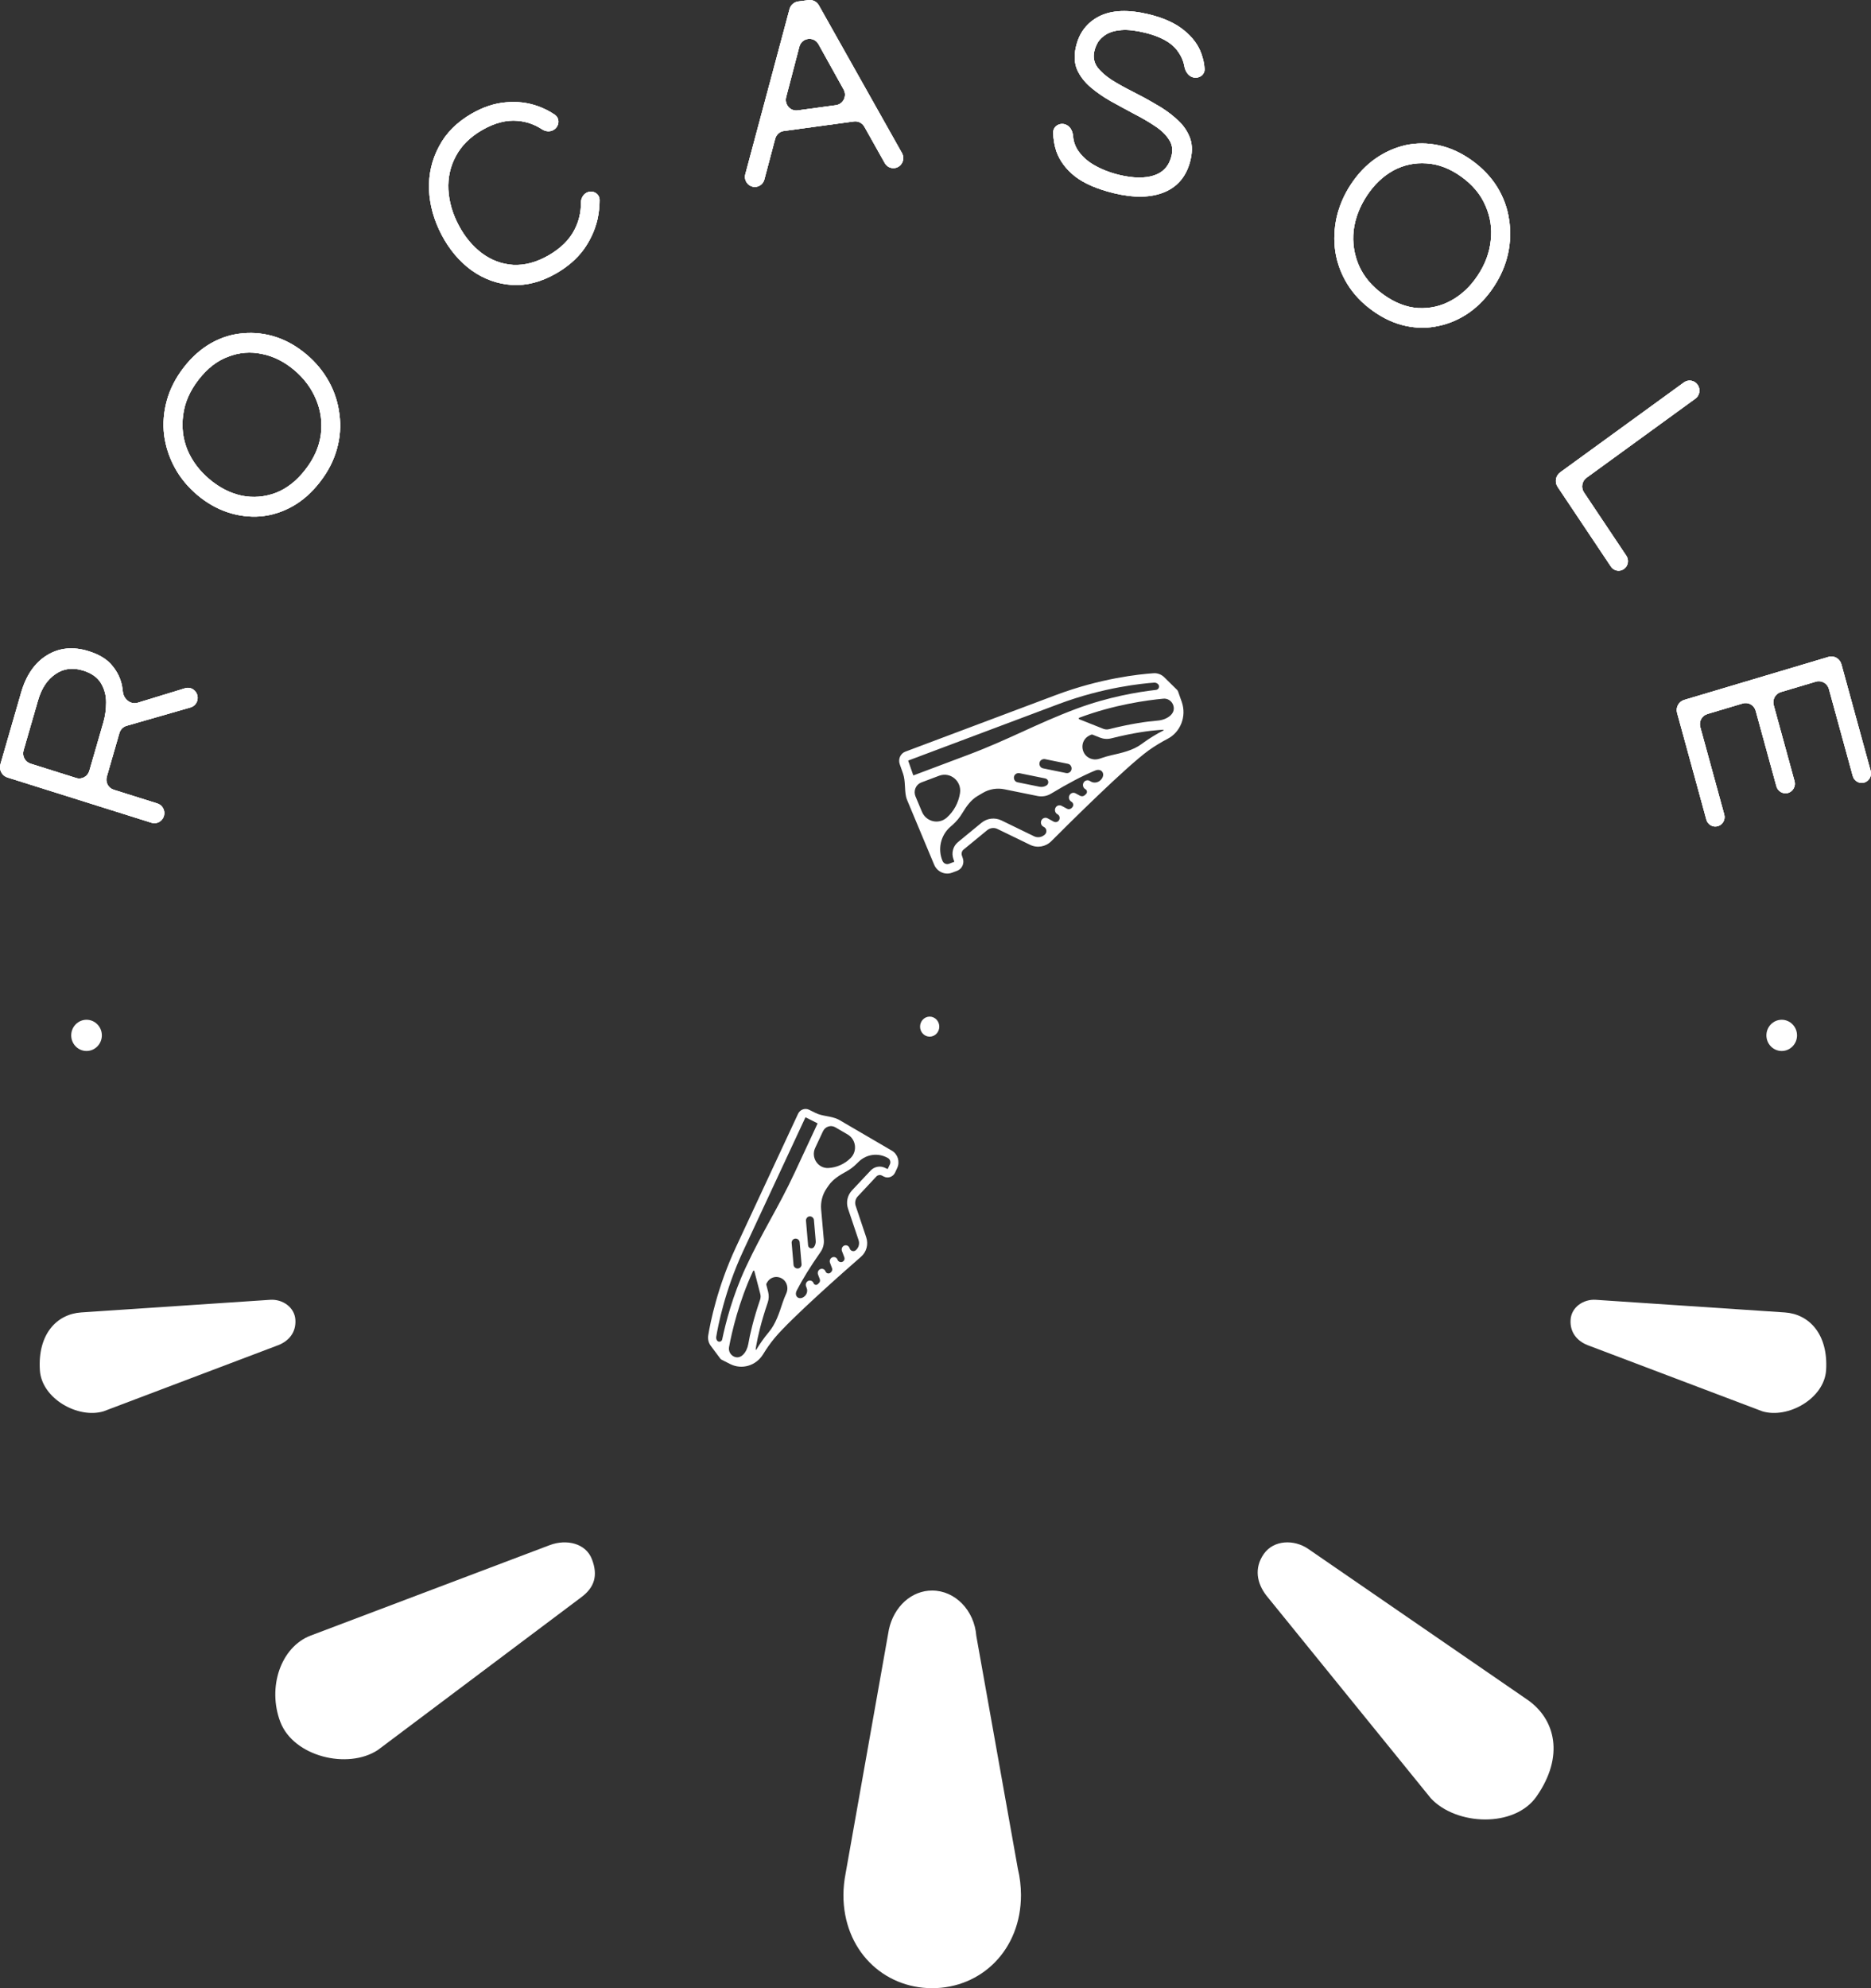 <svg width="100%" height="100%" viewBox="0 0 32 34" fill="none" xmlns="http://www.w3.org/2000/svg">
<rect x="0" y="0" width="32" height="34" fill="#333333" stroke="none"/>
<path d="M12.489 23.327C12.69 23.428 12.933 23.355 13.053 23.157C13.112 23.06 13.178 22.966 13.249 22.881C13.525 22.548 14.45 21.732 14.728 21.49C14.821 21.408 14.855 21.278 14.815 21.159L14.635 20.622C14.616 20.566 14.629 20.503 14.67 20.46L14.989 20.119C15.013 20.094 15.049 20.087 15.08 20.102L15.117 20.121C15.188 20.157 15.274 20.126 15.309 20.052L15.345 19.974C15.395 19.867 15.355 19.738 15.256 19.679L14.352 19.151C14.347 19.148 14.341 19.145 14.335 19.142C14.214 19.083 14.065 19.092 13.945 19.031L13.84 18.979C13.769 18.943 13.683 18.974 13.649 19.048L12.585 21.332C12.27 22.009 12.15 22.61 12.113 22.837C12.103 22.899 12.118 22.963 12.155 23.013L12.319 23.233C12.325 23.242 12.334 23.249 12.343 23.253L12.489 23.327ZM13.144 22.787C13.068 22.878 12.998 22.977 12.935 23.081C12.931 23.087 12.923 23.084 12.924 23.076C12.927 23.056 12.93 23.034 12.934 23.011C12.96 22.863 13.014 22.616 13.131 22.274C13.151 22.215 13.153 22.153 13.138 22.093L13.107 21.973C13.104 21.963 13.107 21.953 13.112 21.944C13.114 21.94 13.116 21.937 13.118 21.934C13.21 21.77 13.449 21.827 13.466 22.015C13.469 22.051 13.462 22.087 13.448 22.119C13.422 22.176 13.401 22.229 13.385 22.278C13.328 22.451 13.268 22.639 13.151 22.778C13.149 22.781 13.146 22.784 13.144 22.787ZM13.785 20.877C13.783 20.861 13.788 20.845 13.796 20.831C13.832 20.777 13.915 20.799 13.921 20.865L13.951 21.216C13.955 21.255 13.944 21.294 13.923 21.324C13.893 21.367 13.825 21.349 13.821 21.297L13.785 20.877ZM13.709 21.618C13.711 21.633 13.707 21.648 13.698 21.661C13.664 21.717 13.577 21.695 13.572 21.63L13.54 21.258C13.538 21.242 13.542 21.226 13.55 21.213C13.586 21.157 13.671 21.179 13.677 21.245L13.709 21.618ZM15.188 19.805C15.224 19.826 15.238 19.873 15.22 19.911L15.184 19.989C15.183 19.991 15.18 19.992 15.178 19.991L15.14 19.973C15.056 19.93 14.955 19.949 14.89 20.018L14.57 20.359C14.493 20.442 14.467 20.561 14.504 20.67L14.684 21.206C14.705 21.269 14.687 21.337 14.638 21.379C14.604 21.41 14.55 21.396 14.534 21.353L14.529 21.341C14.515 21.304 14.475 21.286 14.439 21.301C14.422 21.308 14.41 21.321 14.402 21.336C14.394 21.354 14.393 21.375 14.4 21.394L14.44 21.499C14.45 21.523 14.444 21.55 14.424 21.568C14.392 21.596 14.341 21.584 14.325 21.544L14.325 21.542C14.311 21.505 14.27 21.487 14.235 21.502C14.218 21.509 14.205 21.522 14.198 21.538C14.19 21.555 14.188 21.576 14.196 21.595L14.23 21.686C14.239 21.71 14.233 21.738 14.213 21.755C14.21 21.758 14.207 21.761 14.204 21.764C14.176 21.788 14.133 21.778 14.12 21.744C14.106 21.706 14.066 21.688 14.03 21.703C14.013 21.71 14 21.723 13.993 21.739C13.985 21.756 13.984 21.777 13.991 21.796L14.021 21.875C14.03 21.899 14.024 21.927 14.004 21.944C13.998 21.95 13.992 21.956 13.985 21.962C13.962 21.982 13.926 21.973 13.915 21.944C13.901 21.907 13.861 21.889 13.825 21.904C13.809 21.911 13.796 21.924 13.788 21.94C13.78 21.957 13.779 21.978 13.786 21.998L13.797 22.027C13.816 22.074 13.801 22.131 13.764 22.165C13.677 22.246 13.573 22.175 13.627 22.068C13.722 21.883 13.86 21.659 14.035 21.409C14.076 21.35 14.096 21.277 14.09 21.203L14.044 20.681C14.033 20.554 14.066 20.428 14.137 20.324C14.15 20.306 14.161 20.289 14.172 20.273C14.248 20.163 14.367 20.093 14.483 20.029C14.541 19.997 14.595 19.956 14.644 19.908L14.684 19.869C14.819 19.735 15.024 19.709 15.188 19.805ZM14.285 19.277L14.498 19.401C14.642 19.486 14.667 19.686 14.548 19.804C14.446 19.906 14.311 19.966 14.17 19.974C13.991 19.985 13.865 19.796 13.942 19.631L14.075 19.347C14.093 19.308 14.125 19.278 14.166 19.265C14.206 19.252 14.248 19.256 14.285 19.277ZM12.265 22.925C12.252 22.907 12.246 22.884 12.25 22.861C12.278 22.689 12.394 22.074 12.71 21.395L13.774 19.111C13.775 19.108 13.777 19.107 13.78 19.108L13.98 19.209C13.982 19.21 13.983 19.213 13.982 19.215L13.595 20.046C13.451 20.355 13.312 20.609 13.177 20.855C13.042 21.103 12.901 21.359 12.755 21.673C12.53 22.157 12.411 22.622 12.352 22.904C12.344 22.946 12.29 22.959 12.265 22.925ZM12.549 23.197C12.49 23.167 12.457 23.102 12.469 23.036C12.516 22.783 12.633 22.267 12.88 21.736C12.885 21.726 12.899 21.727 12.902 21.738L13.004 22.131C13.012 22.161 13.01 22.195 13 22.226C12.885 22.564 12.827 22.815 12.798 22.985C12.774 23.122 12.672 23.258 12.549 23.197Z" fill="white"/>
<path d="M20.212 12.004C20.297 12.249 20.192 12.522 19.965 12.637C19.854 12.695 19.746 12.761 19.645 12.833C19.257 13.114 18.274 14.091 17.982 14.384C17.884 14.482 17.74 14.507 17.617 14.447L17.061 14.177C17.003 14.148 16.934 14.156 16.883 14.198L16.48 14.529C16.45 14.553 16.439 14.595 16.452 14.632L16.467 14.677C16.498 14.764 16.454 14.859 16.371 14.891L16.283 14.924C16.163 14.969 16.028 14.909 15.977 14.787L15.514 13.68C15.506 13.661 15.5 13.642 15.496 13.623C15.468 13.494 15.488 13.354 15.445 13.23L15.388 13.067C15.358 12.981 15.401 12.885 15.484 12.854L18.059 11.886C18.823 11.599 19.482 11.53 19.729 11.513C19.797 11.508 19.864 11.534 19.913 11.582L20.131 11.797C20.14 11.805 20.146 11.816 20.15 11.828L20.212 12.004ZM19.556 12.701C19.663 12.623 19.778 12.553 19.896 12.493C19.904 12.489 19.901 12.479 19.893 12.479C19.871 12.48 19.847 12.482 19.821 12.484C19.66 12.496 19.389 12.53 19.008 12.626C18.942 12.643 18.875 12.638 18.813 12.614L18.688 12.564C18.677 12.559 18.666 12.562 18.655 12.567C18.649 12.57 18.642 12.573 18.636 12.576C18.447 12.665 18.484 12.942 18.688 12.983C18.728 12.991 18.77 12.987 18.808 12.974C18.878 12.949 18.942 12.93 19.001 12.917C19.182 12.876 19.378 12.834 19.527 12.722C19.537 12.715 19.547 12.707 19.556 12.701ZM17.435 13.222C17.417 13.219 17.397 13.222 17.381 13.231C17.317 13.267 17.333 13.364 17.404 13.378L17.778 13.454C17.819 13.462 17.861 13.455 17.897 13.433C17.948 13.403 17.935 13.324 17.877 13.312L17.435 13.222ZM18.235 13.22C18.252 13.223 18.271 13.22 18.286 13.212C18.351 13.177 18.337 13.077 18.265 13.062L17.872 12.982C17.854 12.979 17.835 12.982 17.819 12.991C17.753 13.026 17.768 13.125 17.841 13.14L18.235 13.22ZM16.12 14.722C16.138 14.766 16.187 14.788 16.23 14.772L16.318 14.739C16.321 14.738 16.322 14.735 16.321 14.732L16.305 14.687C16.27 14.584 16.301 14.47 16.383 14.402L16.786 14.071C16.884 13.991 17.015 13.976 17.128 14.03L17.683 14.3C17.747 14.332 17.822 14.319 17.874 14.268C17.91 14.231 17.902 14.168 17.856 14.143L17.845 14.137C17.807 14.117 17.792 14.068 17.812 14.028C17.821 14.01 17.837 13.996 17.855 13.99C17.874 13.982 17.897 13.983 17.917 13.994L18.022 14.051C18.049 14.065 18.081 14.061 18.102 14.04C18.136 14.006 18.129 13.948 18.087 13.925L18.085 13.924C18.047 13.903 18.032 13.854 18.052 13.815C18.061 13.796 18.076 13.783 18.094 13.776C18.114 13.769 18.136 13.77 18.156 13.78L18.247 13.829C18.273 13.844 18.306 13.839 18.328 13.818C18.331 13.815 18.334 13.811 18.337 13.808C18.367 13.779 18.36 13.73 18.324 13.71C18.286 13.689 18.271 13.641 18.291 13.601C18.3 13.582 18.316 13.569 18.334 13.562C18.353 13.555 18.376 13.556 18.396 13.567L18.474 13.609C18.5 13.623 18.533 13.618 18.554 13.598C18.561 13.591 18.568 13.585 18.575 13.578C18.599 13.554 18.594 13.513 18.564 13.496C18.526 13.476 18.511 13.427 18.531 13.387C18.54 13.369 18.555 13.355 18.573 13.349C18.593 13.341 18.615 13.342 18.636 13.353L18.66 13.367C18.712 13.395 18.778 13.384 18.821 13.343C18.919 13.251 18.851 13.126 18.728 13.178C18.518 13.265 18.263 13.399 17.975 13.573C17.907 13.614 17.826 13.628 17.748 13.613L17.18 13.498C17.053 13.472 16.922 13.493 16.81 13.559C16.777 13.579 16.746 13.597 16.717 13.614C16.604 13.681 16.526 13.793 16.458 13.906C16.414 13.98 16.358 14.047 16.294 14.105L16.25 14.143C16.088 14.287 16.035 14.521 16.12 14.722ZM15.657 13.617L15.768 13.882C15.84 14.054 16.055 14.104 16.193 13.982C16.314 13.875 16.394 13.726 16.419 13.564C16.451 13.359 16.254 13.194 16.062 13.266L15.757 13.381C15.712 13.398 15.677 13.432 15.658 13.477C15.639 13.522 15.639 13.572 15.657 13.617ZM19.806 11.699C19.788 11.682 19.764 11.672 19.739 11.674C19.551 11.687 18.878 11.751 18.112 12.038L15.537 13.005C15.535 13.007 15.533 13.01 15.534 13.012L15.619 13.256C15.62 13.258 15.623 13.26 15.626 13.259L16.562 12.907C16.91 12.776 17.199 12.644 17.479 12.517C17.761 12.388 18.052 12.255 18.406 12.122C18.951 11.918 19.462 11.833 19.772 11.798C19.82 11.793 19.841 11.733 19.806 11.699ZM20.066 12.059C20.041 11.988 19.973 11.941 19.898 11.948C19.619 11.974 19.054 12.05 18.459 12.274C18.447 12.279 18.447 12.295 18.459 12.3L18.869 12.463C18.901 12.476 18.937 12.478 18.971 12.469C19.341 12.376 19.614 12.338 19.8 12.323C19.954 12.311 20.118 12.208 20.066 12.059Z" fill="white"/>
<path d="M27.293 22.228L30.526 22.444C30.943 22.472 31.271 22.817 31.232 23.433C31.2 23.918 30.579 24.266 30.142 24.135L27.152 23.003C26.974 22.932 26.848 22.786 26.862 22.569C26.876 22.352 27.084 22.214 27.293 22.228Z" fill="white"/>
<path d="M4.621 22.228L1.388 22.444C0.97 22.472 0.642 22.817 0.682 23.433C0.713 23.918 1.335 24.266 1.771 24.135L4.761 23.003C4.94 22.932 5.066 22.786 5.052 22.569C5.038 22.352 4.829 22.214 4.621 22.228Z" fill="white"/>
<path d="M15.736 17.557C15.736 17.461 15.811 17.385 15.9 17.385C15.99 17.385 16.065 17.461 16.065 17.557C16.065 17.652 15.99 17.728 15.9 17.728C15.811 17.728 15.736 17.652 15.736 17.557Z" fill="white"/>
<path d="M1.218 17.706C1.218 17.559 1.335 17.439 1.48 17.439C1.624 17.439 1.742 17.559 1.742 17.706C1.742 17.853 1.624 17.973 1.48 17.973C1.335 17.973 1.218 17.853 1.218 17.706Z" fill="white"/>
<path d="M30.211 17.706C30.211 17.559 30.328 17.439 30.473 17.439C30.617 17.439 30.735 17.559 30.735 17.706C30.735 17.853 30.617 17.973 30.473 17.973C30.328 17.973 30.211 17.853 30.211 17.706Z" fill="white"/>
<path d="M9.403 26.423C9.688 26.316 10.019 26.39 10.124 26.665C10.23 26.941 10.169 27.146 9.941 27.315L6.461 29.928C5.947 30.264 5.022 30.04 4.795 29.448C4.569 28.856 4.801 28.164 5.316 27.969L9.403 26.423Z" fill="white"/>
<path d="M15.943 27.2C16.337 27.2 16.665 27.54 16.698 27.976L17.409 31.961C17.444 32.106 17.461 32.256 17.462 32.407C17.462 33.347 16.783 34 15.943 34C15.104 34 14.425 33.347 14.425 32.407C14.426 32.281 14.439 32.157 14.463 32.035L15.203 27.866C15.244 27.675 15.34 27.505 15.474 27.384C15.608 27.264 15.774 27.199 15.943 27.2Z" fill="white"/>
<path d="M22.375 26.488L26.122 29.066C26.605 29.399 26.759 30.035 26.279 30.722C25.901 31.262 24.906 31.219 24.472 30.753L21.661 27.288C21.496 27.077 21.446 26.816 21.615 26.574C21.785 26.332 22.133 26.322 22.375 26.488Z" fill="white"/>
<path d="M2.804 13.954C2.777 14.046 2.681 14.098 2.591 14.07L0.126 13.295C0.033 13.265 -0.02 13.165 0.007 13.07L0.361 11.845C0.448 11.545 0.596 11.332 0.804 11.205C1.014 11.076 1.252 11.053 1.52 11.137C1.7 11.194 1.834 11.276 1.919 11.383C2.006 11.487 2.062 11.602 2.087 11.729C2.093 11.764 2.098 11.799 2.102 11.834C2.116 11.959 2.236 12.054 2.354 12.018L3.165 11.77C3.292 11.731 3.411 11.852 3.374 11.982C3.357 12.038 3.314 12.082 3.258 12.098L2.165 12.412C2.106 12.429 2.06 12.476 2.042 12.536L1.827 13.281C1.799 13.377 1.852 13.477 1.946 13.506L2.691 13.74C2.78 13.768 2.83 13.863 2.804 13.954ZM1.304 13.305C1.399 13.335 1.5 13.279 1.528 13.182L1.769 12.35C1.799 12.244 1.815 12.132 1.815 12.014C1.816 11.895 1.787 11.787 1.73 11.688C1.67 11.586 1.568 11.513 1.425 11.468C1.247 11.412 1.089 11.431 0.951 11.526C0.811 11.619 0.71 11.77 0.65 11.979L0.403 12.833C0.375 12.929 0.428 13.029 0.522 13.059L1.304 13.305Z" fill="white"/>
<path d="M5.471 8.244C5.332 8.423 5.176 8.562 5.002 8.659C4.827 8.757 4.645 8.814 4.454 8.831C4.265 8.845 4.079 8.822 3.895 8.761C3.708 8.699 3.535 8.6 3.375 8.465C3.213 8.328 3.084 8.172 2.989 7.997C2.894 7.822 2.833 7.636 2.807 7.441C2.783 7.243 2.799 7.045 2.854 6.847C2.909 6.648 3.006 6.46 3.145 6.281C3.284 6.102 3.441 5.964 3.615 5.866C3.789 5.769 3.971 5.713 4.16 5.699C4.35 5.682 4.538 5.704 4.722 5.764C4.906 5.825 5.079 5.924 5.241 6.061C5.401 6.196 5.53 6.352 5.627 6.529C5.723 6.704 5.782 6.89 5.806 7.088C5.832 7.284 5.818 7.481 5.762 7.679C5.707 7.877 5.61 8.066 5.471 8.244ZM5.221 8.033C5.371 7.84 5.459 7.64 5.487 7.434C5.514 7.224 5.487 7.024 5.407 6.834C5.327 6.64 5.202 6.472 5.033 6.329C4.861 6.184 4.677 6.092 4.481 6.053C4.286 6.011 4.094 6.026 3.905 6.099C3.715 6.168 3.546 6.299 3.396 6.493C3.248 6.683 3.16 6.884 3.133 7.094C3.104 7.302 3.128 7.503 3.206 7.695C3.286 7.884 3.412 8.052 3.583 8.196C3.753 8.339 3.936 8.433 4.133 8.476C4.329 8.516 4.523 8.5 4.715 8.429C4.904 8.356 5.073 8.224 5.221 8.033Z" fill="white"/>
<path d="M9.513 4.675C9.257 4.822 9.005 4.888 8.756 4.873C8.505 4.856 8.274 4.772 8.065 4.623C7.858 4.472 7.687 4.27 7.554 4.018C7.421 3.765 7.349 3.507 7.338 3.244C7.329 2.979 7.386 2.733 7.508 2.505C7.628 2.275 7.816 2.087 8.071 1.941C8.265 1.83 8.458 1.766 8.651 1.75C8.842 1.732 9.025 1.753 9.198 1.815C9.3 1.851 9.396 1.899 9.486 1.96C9.583 2.024 9.567 2.165 9.466 2.223C9.405 2.258 9.329 2.25 9.27 2.211C9.143 2.128 9.004 2.079 8.852 2.066C8.662 2.049 8.461 2.101 8.25 2.222C8.043 2.34 7.892 2.49 7.796 2.671C7.701 2.848 7.659 3.038 7.669 3.242C7.68 3.447 7.738 3.65 7.844 3.851C7.949 4.05 8.082 4.21 8.243 4.331C8.403 4.45 8.581 4.516 8.776 4.53C8.973 4.54 9.174 4.486 9.381 4.368C9.592 4.246 9.742 4.098 9.83 3.921C9.902 3.778 9.937 3.626 9.936 3.467C9.936 3.399 9.968 3.333 10.026 3.299C10.128 3.241 10.255 3.304 10.255 3.422C10.255 3.532 10.243 3.642 10.219 3.751C10.176 3.936 10.096 4.11 9.98 4.271C9.862 4.43 9.706 4.564 9.513 4.675Z" fill="white"/>
<path d="M12.932 3.195C12.813 3.211 12.716 3.098 12.747 2.98L13.503 0.158C13.521 0.087 13.58 0.035 13.651 0.025L13.826 0.002C13.898 -0.008 13.969 0.027 14.005 0.091L15.426 2.617C15.486 2.724 15.421 2.858 15.302 2.874C15.233 2.883 15.166 2.85 15.132 2.788L14.784 2.168C14.748 2.103 14.678 2.068 14.605 2.077L13.407 2.24C13.336 2.249 13.277 2.302 13.258 2.373L13.073 3.07C13.055 3.137 13 3.186 12.932 3.195ZM13.446 1.66C13.413 1.786 13.516 1.905 13.642 1.888L14.296 1.799C14.422 1.782 14.491 1.641 14.428 1.529L13.999 0.757C13.921 0.615 13.712 0.642 13.671 0.8L13.446 1.66Z" fill="white"/>
<path d="M19.047 3.303C18.766 3.234 18.547 3.14 18.389 3.019C18.233 2.896 18.126 2.753 18.068 2.591C18.033 2.488 18.015 2.38 18.013 2.269C18.011 2.167 18.108 2.1 18.206 2.124C18.293 2.145 18.345 2.231 18.352 2.322C18.358 2.403 18.38 2.477 18.419 2.545C18.483 2.651 18.577 2.742 18.702 2.817C18.83 2.892 18.976 2.95 19.139 2.99C19.38 3.048 19.58 3.052 19.74 2.999C19.901 2.944 20 2.829 20.039 2.656C20.062 2.552 20.046 2.459 19.988 2.379C19.934 2.296 19.853 2.22 19.745 2.15C19.64 2.08 19.522 2.012 19.392 1.945C19.262 1.876 19.132 1.805 19 1.732C18.871 1.659 18.755 1.579 18.651 1.49C18.549 1.403 18.474 1.304 18.423 1.194C18.375 1.081 18.368 0.952 18.401 0.805C18.455 0.563 18.588 0.388 18.8 0.279C19.015 0.171 19.3 0.16 19.655 0.246C19.907 0.308 20.106 0.399 20.251 0.519C20.397 0.637 20.495 0.77 20.547 0.918C20.578 1.004 20.597 1.091 20.602 1.178C20.607 1.281 20.508 1.348 20.409 1.324C20.324 1.303 20.271 1.22 20.256 1.132C20.239 1.036 20.197 0.945 20.13 0.858C20.027 0.723 19.845 0.624 19.585 0.56C19.424 0.521 19.29 0.506 19.183 0.514C19.075 0.522 18.988 0.547 18.921 0.587C18.858 0.626 18.81 0.671 18.778 0.722C18.748 0.775 18.727 0.827 18.716 0.878C18.694 0.976 18.71 1.065 18.765 1.145C18.823 1.222 18.904 1.295 19.01 1.365C19.118 1.433 19.239 1.5 19.372 1.567C19.505 1.634 19.636 1.705 19.764 1.781C19.896 1.854 20.012 1.936 20.112 2.026C20.217 2.115 20.292 2.215 20.34 2.328C20.39 2.441 20.398 2.572 20.365 2.721C20.303 2.996 20.155 3.184 19.921 3.284C19.688 3.382 19.396 3.388 19.047 3.303Z" fill="white"/>
<path d="M23.477 5.314C23.295 5.184 23.151 5.032 23.044 4.858C22.937 4.684 22.869 4.499 22.838 4.302C22.81 4.107 22.818 3.911 22.861 3.715C22.907 3.517 22.988 3.329 23.105 3.152C23.223 2.973 23.362 2.827 23.522 2.714C23.682 2.602 23.855 2.525 24.04 2.482C24.227 2.442 24.418 2.443 24.611 2.485C24.805 2.527 24.993 2.614 25.175 2.744C25.356 2.875 25.501 3.027 25.608 3.2C25.714 3.374 25.782 3.558 25.81 3.754C25.841 3.951 25.834 4.147 25.791 4.343C25.747 4.539 25.666 4.727 25.547 4.906C25.43 5.083 25.291 5.229 25.13 5.344C24.969 5.456 24.796 5.533 24.608 5.573C24.423 5.615 24.234 5.615 24.04 5.573C23.847 5.531 23.659 5.445 23.477 5.314ZM23.66 5.037C23.856 5.178 24.054 5.255 24.253 5.268C24.456 5.279 24.645 5.236 24.82 5.139C25 5.04 25.151 4.897 25.274 4.71C25.4 4.521 25.474 4.323 25.496 4.115C25.521 3.91 25.491 3.711 25.407 3.52C25.326 3.328 25.188 3.162 24.992 3.021C24.798 2.882 24.6 2.806 24.396 2.794C24.195 2.78 24.006 2.821 23.828 2.917C23.652 3.015 23.502 3.158 23.377 3.348C23.254 3.535 23.178 3.732 23.152 3.94C23.129 4.148 23.159 4.348 23.242 4.542C23.327 4.733 23.466 4.898 23.66 5.037Z" fill="white"/>
<path d="M26.641 8.327C26.586 8.245 26.606 8.134 26.685 8.077L28.8 6.54C28.877 6.484 28.983 6.503 29.037 6.583C29.088 6.66 29.07 6.764 28.995 6.818L27.135 8.17C27.056 8.228 27.036 8.339 27.091 8.421L27.816 9.505C27.864 9.578 27.847 9.678 27.776 9.729C27.703 9.783 27.601 9.764 27.551 9.688L26.641 8.327Z" fill="white"/>
<path d="M28.684 12.192C28.657 12.096 28.712 11.997 28.806 11.969L31.272 11.234C31.367 11.205 31.467 11.262 31.494 11.36L31.994 13.183C32.017 13.268 31.969 13.357 31.886 13.382C31.8 13.407 31.711 13.357 31.688 13.27L31.28 11.782C31.253 11.685 31.153 11.628 31.057 11.657L30.458 11.835C30.364 11.863 30.31 11.963 30.336 12.059L30.692 13.358C30.716 13.445 30.667 13.534 30.582 13.56C30.496 13.585 30.406 13.534 30.382 13.446L30.028 12.155C30.001 12.058 29.901 12.001 29.805 12.03L29.202 12.21C29.108 12.238 29.054 12.337 29.08 12.433L29.49 13.929C29.514 14.015 29.465 14.103 29.382 14.128C29.297 14.154 29.207 14.103 29.184 14.016L28.684 12.192Z" fill="white"/>
<path d="M2.804 13.954C2.777 14.046 2.681 14.098 2.591 14.07L0.126 13.295C0.033 13.265 -0.02 13.165 0.007 13.07L0.361 11.845C0.448 11.545 0.596 11.332 0.804 11.205C1.014 11.076 1.252 11.053 1.52 11.137C1.7 11.194 1.834 11.276 1.919 11.383C2.006 11.487 2.062 11.602 2.087 11.729C2.093 11.764 2.098 11.799 2.102 11.834C2.116 11.959 2.236 12.054 2.354 12.018L3.165 11.77C3.292 11.731 3.411 11.852 3.374 11.982C3.357 12.038 3.314 12.082 3.258 12.098L2.165 12.412C2.106 12.429 2.06 12.476 2.042 12.536L1.827 13.281C1.799 13.377 1.852 13.477 1.946 13.506L2.691 13.74C2.78 13.768 2.83 13.863 2.804 13.954ZM1.304 13.305C1.399 13.335 1.5 13.279 1.528 13.182L1.769 12.35C1.799 12.244 1.815 12.132 1.815 12.014C1.816 11.895 1.787 11.787 1.73 11.688C1.67 11.586 1.568 11.513 1.425 11.468C1.247 11.412 1.089 11.431 0.951 11.526C0.811 11.619 0.71 11.77 0.65 11.979L0.403 12.833C0.375 12.929 0.428 13.029 0.522 13.059L1.304 13.305Z" fill="white"/>
<path d="M5.471 8.244C5.332 8.423 5.176 8.562 5.002 8.659C4.827 8.757 4.645 8.814 4.454 8.831C4.265 8.845 4.079 8.822 3.895 8.761C3.708 8.699 3.535 8.6 3.375 8.465C3.213 8.328 3.084 8.172 2.989 7.997C2.894 7.822 2.833 7.636 2.807 7.441C2.783 7.243 2.799 7.045 2.854 6.847C2.909 6.648 3.006 6.46 3.145 6.281C3.284 6.102 3.441 5.964 3.615 5.866C3.789 5.769 3.971 5.713 4.16 5.699C4.35 5.682 4.538 5.704 4.722 5.764C4.906 5.825 5.079 5.924 5.241 6.061C5.401 6.196 5.53 6.352 5.627 6.529C5.723 6.704 5.782 6.89 5.806 7.088C5.832 7.284 5.818 7.481 5.762 7.679C5.707 7.877 5.61 8.066 5.471 8.244ZM5.221 8.033C5.371 7.84 5.459 7.64 5.487 7.434C5.514 7.224 5.487 7.024 5.407 6.834C5.327 6.64 5.202 6.472 5.033 6.329C4.861 6.184 4.677 6.092 4.481 6.053C4.286 6.011 4.094 6.026 3.905 6.099C3.715 6.168 3.546 6.299 3.396 6.493C3.248 6.683 3.16 6.884 3.133 7.094C3.104 7.302 3.128 7.503 3.206 7.695C3.286 7.884 3.412 8.052 3.583 8.196C3.753 8.339 3.936 8.433 4.133 8.476C4.329 8.516 4.523 8.5 4.715 8.429C4.904 8.356 5.073 8.224 5.221 8.033Z" fill="white"/>
<path d="M9.513 4.675C9.257 4.822 9.005 4.888 8.756 4.873C8.505 4.856 8.274 4.772 8.065 4.623C7.858 4.472 7.687 4.27 7.554 4.018C7.421 3.765 7.349 3.507 7.338 3.244C7.329 2.979 7.386 2.733 7.508 2.505C7.628 2.275 7.816 2.087 8.071 1.941C8.265 1.83 8.458 1.766 8.651 1.75C8.842 1.732 9.025 1.753 9.198 1.815C9.3 1.851 9.396 1.899 9.486 1.96C9.583 2.024 9.567 2.165 9.466 2.223C9.405 2.258 9.329 2.25 9.27 2.211C9.143 2.128 9.004 2.079 8.852 2.066C8.662 2.049 8.461 2.101 8.25 2.222C8.043 2.34 7.892 2.49 7.796 2.671C7.701 2.848 7.659 3.038 7.669 3.242C7.68 3.447 7.738 3.65 7.844 3.851C7.949 4.05 8.082 4.21 8.243 4.331C8.403 4.45 8.581 4.516 8.776 4.53C8.973 4.54 9.174 4.486 9.381 4.368C9.592 4.246 9.742 4.098 9.83 3.921C9.902 3.778 9.937 3.626 9.936 3.467C9.936 3.399 9.968 3.333 10.026 3.299C10.128 3.241 10.255 3.304 10.255 3.422C10.255 3.532 10.243 3.642 10.219 3.751C10.176 3.936 10.096 4.11 9.98 4.271C9.862 4.43 9.706 4.564 9.513 4.675Z" fill="white"/>
<path d="M12.932 3.195C12.813 3.211 12.716 3.098 12.747 2.98L13.503 0.158C13.521 0.087 13.58 0.035 13.651 0.025L13.826 0.002C13.898 -0.008 13.969 0.027 14.005 0.091L15.426 2.617C15.486 2.724 15.421 2.858 15.302 2.874C15.233 2.883 15.166 2.85 15.132 2.788L14.784 2.168C14.748 2.103 14.678 2.068 14.605 2.077L13.407 2.24C13.336 2.249 13.277 2.302 13.258 2.373L13.073 3.07C13.055 3.137 13 3.186 12.932 3.195ZM13.446 1.66C13.413 1.786 13.516 1.905 13.642 1.888L14.296 1.799C14.422 1.782 14.491 1.641 14.428 1.529L13.999 0.757C13.921 0.615 13.712 0.642 13.671 0.8L13.446 1.66Z" fill="white"/>
<path d="M19.047 3.303C18.766 3.234 18.547 3.14 18.389 3.019C18.233 2.896 18.126 2.753 18.068 2.591C18.033 2.488 18.015 2.38 18.013 2.269C18.011 2.167 18.108 2.1 18.206 2.124C18.293 2.145 18.345 2.231 18.352 2.322C18.358 2.403 18.38 2.477 18.419 2.545C18.483 2.651 18.577 2.742 18.702 2.817C18.83 2.892 18.976 2.95 19.139 2.99C19.38 3.048 19.58 3.052 19.74 2.999C19.901 2.944 20 2.829 20.039 2.656C20.062 2.552 20.046 2.459 19.988 2.379C19.934 2.296 19.853 2.22 19.745 2.15C19.64 2.08 19.522 2.012 19.392 1.945C19.262 1.876 19.132 1.805 19 1.732C18.871 1.659 18.755 1.579 18.651 1.49C18.549 1.403 18.474 1.304 18.423 1.194C18.375 1.081 18.368 0.952 18.401 0.805C18.455 0.563 18.588 0.388 18.8 0.279C19.015 0.171 19.3 0.16 19.655 0.246C19.907 0.308 20.106 0.399 20.251 0.519C20.397 0.637 20.495 0.77 20.547 0.918C20.578 1.004 20.597 1.091 20.602 1.178C20.607 1.281 20.508 1.348 20.409 1.324C20.324 1.303 20.271 1.22 20.256 1.132C20.239 1.036 20.197 0.945 20.13 0.858C20.027 0.723 19.845 0.624 19.585 0.56C19.424 0.521 19.29 0.506 19.183 0.514C19.075 0.522 18.988 0.547 18.921 0.587C18.858 0.626 18.81 0.671 18.778 0.722C18.748 0.775 18.727 0.827 18.716 0.878C18.694 0.976 18.71 1.065 18.765 1.145C18.823 1.222 18.904 1.295 19.01 1.365C19.118 1.433 19.239 1.5 19.372 1.567C19.505 1.634 19.636 1.705 19.764 1.781C19.896 1.854 20.012 1.936 20.112 2.026C20.217 2.115 20.292 2.215 20.34 2.328C20.39 2.441 20.398 2.572 20.365 2.721C20.303 2.996 20.155 3.184 19.921 3.284C19.688 3.382 19.396 3.388 19.047 3.303Z" fill="white"/>
<path d="M23.477 5.314C23.295 5.184 23.151 5.032 23.044 4.858C22.937 4.684 22.869 4.499 22.838 4.302C22.81 4.107 22.818 3.911 22.861 3.715C22.907 3.517 22.988 3.329 23.105 3.152C23.223 2.973 23.362 2.827 23.522 2.714C23.682 2.602 23.855 2.525 24.04 2.482C24.227 2.442 24.418 2.443 24.611 2.485C24.805 2.527 24.993 2.614 25.175 2.744C25.356 2.875 25.501 3.027 25.608 3.2C25.714 3.374 25.782 3.558 25.81 3.754C25.841 3.951 25.834 4.147 25.791 4.343C25.747 4.539 25.666 4.727 25.547 4.906C25.43 5.083 25.291 5.229 25.13 5.344C24.969 5.456 24.796 5.533 24.608 5.573C24.423 5.615 24.234 5.615 24.04 5.573C23.847 5.531 23.659 5.445 23.477 5.314ZM23.66 5.037C23.856 5.178 24.054 5.255 24.253 5.268C24.456 5.279 24.645 5.236 24.82 5.139C25 5.04 25.151 4.897 25.274 4.71C25.4 4.521 25.474 4.323 25.496 4.115C25.521 3.91 25.491 3.711 25.407 3.52C25.326 3.328 25.188 3.162 24.992 3.021C24.798 2.882 24.6 2.806 24.396 2.794C24.195 2.78 24.006 2.821 23.828 2.917C23.652 3.015 23.502 3.158 23.377 3.348C23.254 3.535 23.178 3.732 23.152 3.94C23.129 4.148 23.159 4.348 23.242 4.542C23.327 4.733 23.466 4.898 23.66 5.037Z" fill="white"/>
<path d="M26.641 8.327C26.586 8.245 26.606 8.134 26.685 8.077L28.8 6.54C28.877 6.484 28.983 6.503 29.037 6.583C29.088 6.66 29.07 6.764 28.995 6.818L27.135 8.17C27.056 8.228 27.036 8.339 27.091 8.421L27.816 9.505C27.864 9.578 27.847 9.678 27.776 9.729C27.703 9.783 27.601 9.764 27.551 9.688L26.641 8.327Z" fill="white"/>
<path d="M28.684 12.192C28.657 12.096 28.712 11.997 28.806 11.969L31.272 11.234C31.367 11.205 31.467 11.262 31.494 11.36L31.994 13.183C32.017 13.268 31.969 13.357 31.886 13.382C31.8 13.407 31.711 13.357 31.688 13.27L31.28 11.782C31.253 11.685 31.153 11.628 31.057 11.657L30.458 11.835C30.364 11.863 30.31 11.963 30.336 12.059L30.692 13.358C30.716 13.445 30.667 13.534 30.582 13.56C30.496 13.585 30.406 13.534 30.382 13.446L30.028 12.155C30.001 12.058 29.901 12.001 29.805 12.03L29.202 12.21C29.108 12.238 29.054 12.337 29.08 12.433L29.49 13.929C29.514 14.015 29.465 14.103 29.382 14.128C29.297 14.154 29.207 14.103 29.184 14.016L28.684 12.192Z" fill="white"/>
<path d="M2.804 13.954C2.777 14.046 2.681 14.098 2.591 14.07L0.126 13.295C0.033 13.265 -0.02 13.165 0.007 13.07L0.361 11.845C0.448 11.545 0.596 11.332 0.804 11.205C1.014 11.076 1.252 11.053 1.52 11.137C1.7 11.194 1.834 11.276 1.919 11.383C2.006 11.487 2.062 11.602 2.087 11.729C2.093 11.764 2.098 11.799 2.102 11.834C2.116 11.959 2.236 12.054 2.354 12.018L3.165 11.77C3.292 11.731 3.411 11.852 3.374 11.982C3.357 12.038 3.314 12.082 3.258 12.098L2.165 12.412C2.106 12.429 2.06 12.476 2.042 12.536L1.827 13.281C1.799 13.377 1.852 13.477 1.946 13.506L2.691 13.74C2.78 13.768 2.83 13.863 2.804 13.954ZM1.304 13.305C1.399 13.335 1.5 13.279 1.528 13.182L1.769 12.35C1.799 12.244 1.815 12.132 1.815 12.014C1.816 11.895 1.787 11.787 1.73 11.688C1.67 11.586 1.568 11.513 1.425 11.468C1.247 11.412 1.089 11.431 0.951 11.526C0.811 11.619 0.71 11.77 0.65 11.979L0.403 12.833C0.375 12.929 0.428 13.029 0.522 13.059L1.304 13.305Z" fill="white"/>
<path d="M5.471 8.244C5.332 8.423 5.176 8.562 5.002 8.659C4.827 8.757 4.645 8.814 4.454 8.831C4.265 8.845 4.079 8.822 3.895 8.761C3.708 8.699 3.535 8.6 3.375 8.465C3.213 8.328 3.084 8.172 2.989 7.997C2.894 7.822 2.833 7.636 2.807 7.441C2.783 7.243 2.799 7.045 2.854 6.847C2.909 6.648 3.006 6.46 3.145 6.281C3.284 6.102 3.441 5.964 3.615 5.866C3.789 5.769 3.971 5.713 4.16 5.699C4.35 5.682 4.538 5.704 4.722 5.764C4.906 5.825 5.079 5.924 5.241 6.061C5.401 6.196 5.53 6.352 5.627 6.529C5.723 6.704 5.782 6.89 5.806 7.088C5.832 7.284 5.818 7.481 5.762 7.679C5.707 7.877 5.61 8.066 5.471 8.244ZM5.221 8.033C5.371 7.84 5.459 7.64 5.487 7.434C5.514 7.224 5.487 7.024 5.407 6.834C5.327 6.64 5.202 6.472 5.033 6.329C4.861 6.184 4.677 6.092 4.481 6.053C4.286 6.011 4.094 6.026 3.905 6.099C3.715 6.168 3.546 6.299 3.396 6.493C3.248 6.683 3.16 6.884 3.133 7.094C3.104 7.302 3.128 7.503 3.206 7.695C3.286 7.884 3.412 8.052 3.583 8.196C3.753 8.339 3.936 8.433 4.133 8.476C4.329 8.516 4.523 8.5 4.715 8.429C4.904 8.356 5.073 8.224 5.221 8.033Z" fill="white"/>
<path d="M9.513 4.675C9.257 4.822 9.005 4.888 8.756 4.873C8.505 4.856 8.274 4.772 8.065 4.623C7.858 4.472 7.687 4.27 7.554 4.018C7.421 3.765 7.349 3.507 7.338 3.244C7.329 2.979 7.386 2.733 7.508 2.505C7.628 2.275 7.816 2.087 8.071 1.941C8.265 1.83 8.458 1.766 8.651 1.75C8.842 1.732 9.025 1.753 9.198 1.815C9.3 1.851 9.396 1.899 9.486 1.96C9.583 2.024 9.567 2.165 9.466 2.223C9.405 2.258 9.329 2.25 9.27 2.211C9.143 2.128 9.004 2.079 8.852 2.066C8.662 2.049 8.461 2.101 8.25 2.222C8.043 2.34 7.892 2.49 7.796 2.671C7.701 2.848 7.659 3.038 7.669 3.242C7.68 3.447 7.738 3.65 7.844 3.851C7.949 4.05 8.082 4.21 8.243 4.331C8.403 4.45 8.581 4.516 8.776 4.53C8.973 4.54 9.174 4.486 9.381 4.368C9.592 4.246 9.742 4.098 9.83 3.921C9.902 3.778 9.937 3.626 9.936 3.467C9.936 3.399 9.968 3.333 10.026 3.299C10.128 3.241 10.255 3.304 10.255 3.422C10.255 3.532 10.243 3.642 10.219 3.751C10.176 3.936 10.096 4.11 9.98 4.271C9.862 4.43 9.706 4.564 9.513 4.675Z" fill="white"/>
<path d="M12.932 3.195C12.813 3.211 12.716 3.098 12.747 2.98L13.503 0.158C13.521 0.087 13.58 0.035 13.651 0.025L13.826 0.002C13.898 -0.008 13.969 0.027 14.005 0.091L15.426 2.617C15.486 2.724 15.421 2.858 15.302 2.874C15.233 2.883 15.166 2.85 15.132 2.788L14.784 2.168C14.748 2.103 14.678 2.068 14.605 2.077L13.407 2.24C13.336 2.249 13.277 2.302 13.258 2.373L13.073 3.07C13.055 3.137 13 3.186 12.932 3.195ZM13.446 1.66C13.413 1.786 13.516 1.905 13.642 1.888L14.296 1.799C14.422 1.782 14.491 1.641 14.428 1.529L13.999 0.757C13.921 0.615 13.712 0.642 13.671 0.8L13.446 1.66Z" fill="white"/>
<path d="M19.047 3.303C18.766 3.234 18.547 3.14 18.389 3.019C18.233 2.896 18.126 2.753 18.068 2.591C18.033 2.488 18.015 2.38 18.013 2.269C18.011 2.167 18.108 2.1 18.206 2.124C18.293 2.145 18.345 2.231 18.352 2.322C18.358 2.403 18.38 2.477 18.419 2.545C18.483 2.651 18.577 2.742 18.702 2.817C18.83 2.892 18.976 2.95 19.139 2.99C19.38 3.048 19.58 3.052 19.74 2.999C19.901 2.944 20 2.829 20.039 2.656C20.062 2.552 20.046 2.459 19.988 2.379C19.934 2.296 19.853 2.22 19.745 2.15C19.64 2.08 19.522 2.012 19.392 1.945C19.262 1.876 19.132 1.805 19 1.732C18.871 1.659 18.755 1.579 18.651 1.49C18.549 1.403 18.474 1.304 18.423 1.194C18.375 1.081 18.368 0.952 18.401 0.805C18.455 0.563 18.588 0.388 18.8 0.279C19.015 0.171 19.3 0.16 19.655 0.246C19.907 0.308 20.106 0.399 20.251 0.519C20.397 0.637 20.495 0.77 20.547 0.918C20.578 1.004 20.597 1.091 20.602 1.178C20.607 1.281 20.508 1.348 20.409 1.324C20.324 1.303 20.271 1.22 20.256 1.132C20.239 1.036 20.197 0.945 20.13 0.858C20.027 0.723 19.845 0.624 19.585 0.56C19.424 0.521 19.29 0.506 19.183 0.514C19.075 0.522 18.988 0.547 18.921 0.587C18.858 0.626 18.81 0.671 18.778 0.722C18.748 0.775 18.727 0.827 18.716 0.878C18.694 0.976 18.71 1.065 18.765 1.145C18.823 1.222 18.904 1.295 19.01 1.365C19.118 1.433 19.239 1.5 19.372 1.567C19.505 1.634 19.636 1.705 19.764 1.781C19.896 1.854 20.012 1.936 20.112 2.026C20.217 2.115 20.292 2.215 20.34 2.328C20.39 2.441 20.398 2.572 20.365 2.721C20.303 2.996 20.155 3.184 19.921 3.284C19.688 3.382 19.396 3.388 19.047 3.303Z" fill="white"/>
<path d="M23.477 5.314C23.295 5.184 23.151 5.032 23.044 4.858C22.937 4.684 22.869 4.499 22.838 4.302C22.81 4.107 22.818 3.911 22.861 3.715C22.907 3.517 22.988 3.329 23.105 3.152C23.223 2.973 23.362 2.827 23.522 2.714C23.682 2.602 23.855 2.525 24.04 2.482C24.227 2.442 24.418 2.443 24.611 2.485C24.805 2.527 24.993 2.614 25.175 2.744C25.356 2.875 25.501 3.027 25.608 3.2C25.714 3.374 25.782 3.558 25.81 3.754C25.841 3.951 25.834 4.147 25.791 4.343C25.747 4.539 25.666 4.727 25.547 4.906C25.43 5.083 25.291 5.229 25.13 5.344C24.969 5.456 24.796 5.533 24.608 5.573C24.423 5.615 24.234 5.615 24.04 5.573C23.847 5.531 23.659 5.445 23.477 5.314ZM23.66 5.037C23.856 5.178 24.054 5.255 24.253 5.268C24.456 5.279 24.645 5.236 24.82 5.139C25 5.04 25.151 4.897 25.274 4.71C25.4 4.521 25.474 4.323 25.496 4.115C25.521 3.91 25.491 3.711 25.407 3.52C25.326 3.328 25.188 3.162 24.992 3.021C24.798 2.882 24.6 2.806 24.396 2.794C24.195 2.78 24.006 2.821 23.828 2.917C23.652 3.015 23.502 3.158 23.377 3.348C23.254 3.535 23.178 3.732 23.152 3.94C23.129 4.148 23.159 4.348 23.242 4.542C23.327 4.733 23.466 4.898 23.66 5.037Z" fill="white"/>
<path d="M26.641 8.327C26.586 8.245 26.606 8.134 26.685 8.077L28.8 6.54C28.877 6.484 28.983 6.503 29.037 6.583C29.088 6.66 29.07 6.764 28.995 6.818L27.135 8.17C27.056 8.228 27.036 8.339 27.091 8.421L27.816 9.505C27.864 9.578 27.847 9.678 27.776 9.729C27.703 9.783 27.601 9.764 27.551 9.688L26.641 8.327Z" fill="white"/>
<path d="M28.684 12.192C28.657 12.096 28.712 11.997 28.806 11.969L31.272 11.234C31.367 11.205 31.467 11.262 31.494 11.36L31.994 13.183C32.017 13.268 31.969 13.357 31.886 13.382C31.8 13.407 31.711 13.357 31.688 13.27L31.28 11.782C31.253 11.685 31.153 11.628 31.057 11.657L30.458 11.835C30.364 11.863 30.31 11.963 30.336 12.059L30.692 13.358C30.716 13.445 30.667 13.534 30.582 13.56C30.496 13.585 30.406 13.534 30.382 13.446L30.028 12.155C30.001 12.058 29.901 12.001 29.805 12.03L29.202 12.21C29.108 12.238 29.054 12.337 29.08 12.433L29.49 13.929C29.514 14.015 29.465 14.103 29.382 14.128C29.297 14.154 29.207 14.103 29.184 14.016L28.684 12.192Z" fill="white"/>
</svg>
